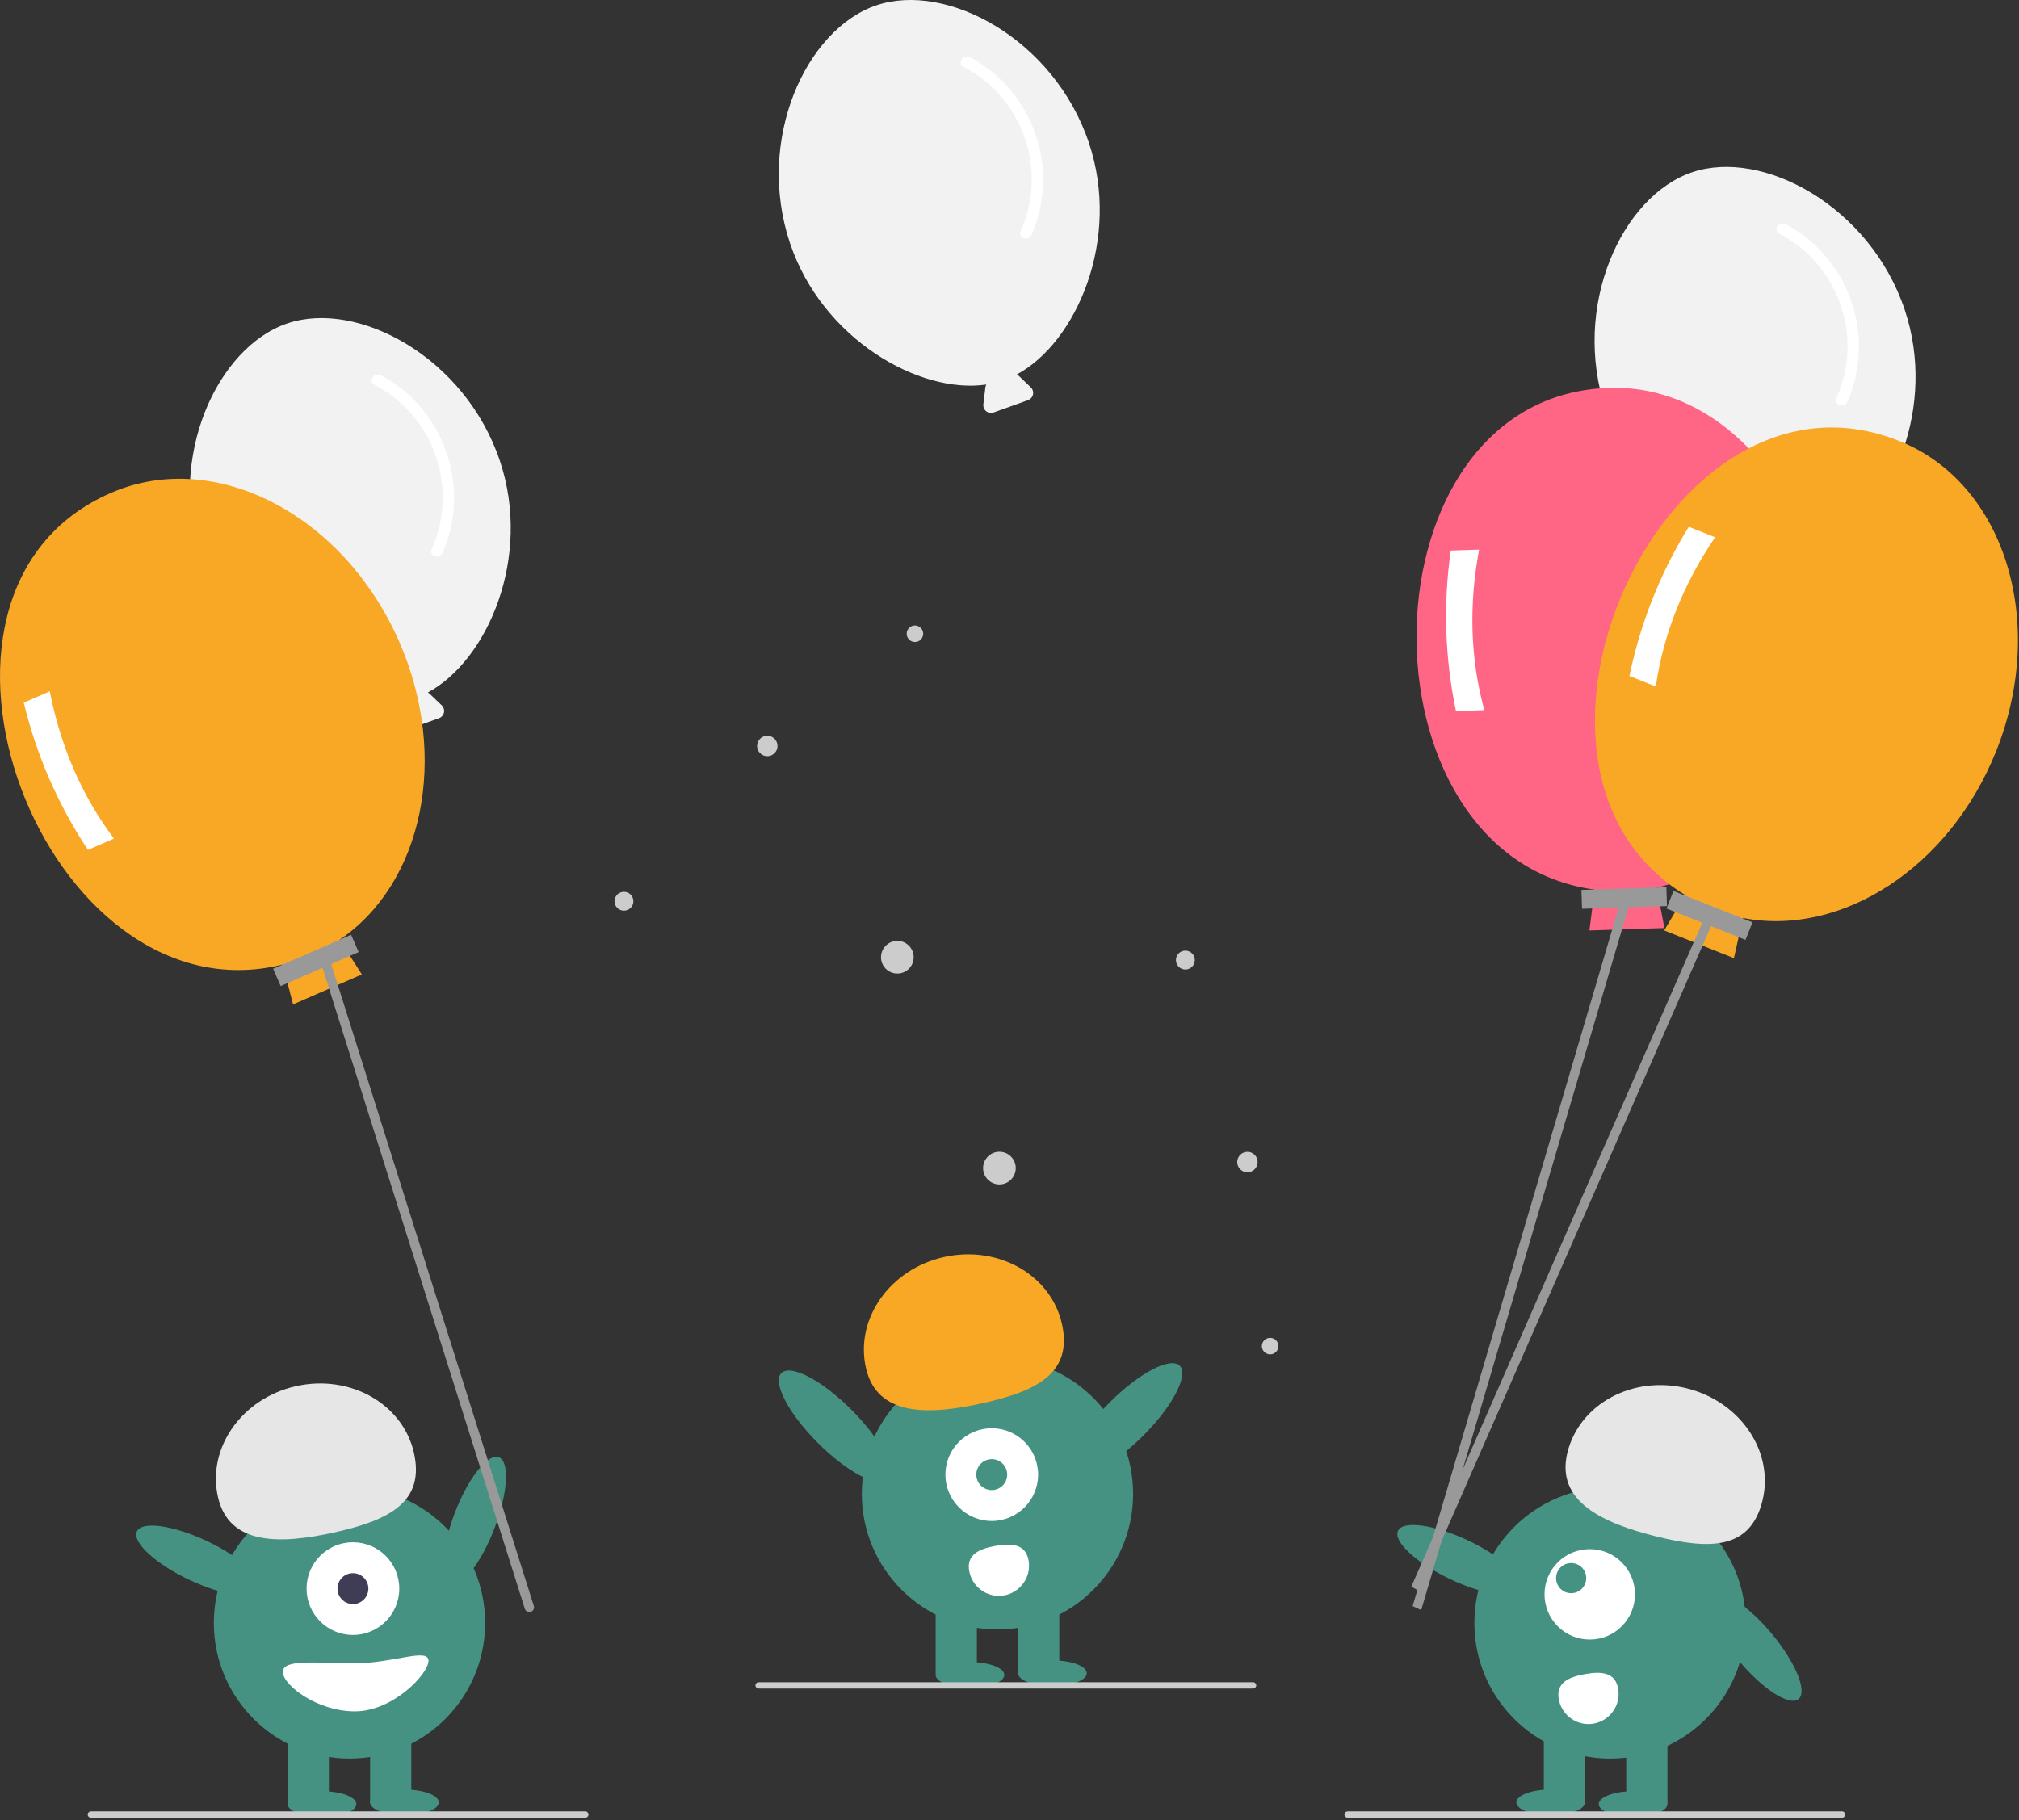 <?xml version="1.0" encoding="UTF-8" standalone="no"?>
<!DOCTYPE svg PUBLIC "-//W3C//DTD SVG 1.1//EN" "http://www.w3.org/Graphics/SVG/1.1/DTD/svg11.dtd">
<svg width="100%" height="100%" viewBox="0 0 641 578" version="1.1" xmlns="http://www.w3.org/2000/svg" xmlns:xlink="http://www.w3.org/1999/xlink" xml:space="preserve" xmlns:serif="http://www.serif.com/" style="fill-rule:evenodd;clip-rule:evenodd;stroke-linejoin:round;stroke-miterlimit:2;">
    <rect x="0" y="0" width="641" height="578" fill="#333333" stroke="none"/>
    <g transform="matrix(1,0,0,1,-279.671,-161.411)">
        <path d="M438.404,307.821C427.388,274.892 393.369,256.59 370.99,264.077C348.61,271.563 332.452,306.651 343.468,339.581C353.665,370.061 384.562,387.657 405.818,384.517C405.664,384.784 405.563,385.077 405.52,385.382L404.87,390.802C404.859,390.899 404.853,390.996 404.853,391.093C404.853,392.433 405.955,393.535 407.295,393.535C407.576,393.535 407.854,393.486 408.119,393.391L419.068,389.466C420.036,389.118 420.685,388.195 420.685,387.167C420.685,386.501 420.413,385.863 419.931,385.402L415.984,381.63C415.844,381.501 415.689,381.39 415.522,381.298C434.48,371.081 448.623,338.368 438.404,307.821Z" style="fill:rgb(242,242,242);fill-rule:nonzero;"/>
    </g>
    <g transform="matrix(1,0,0,1,-279.671,-161.411)">
        <path d="M398.524,283.594C417.412,293.342 425.462,316.481 416.702,335.847C415.754,338.003 419.238,339.138 420.179,336.995C429.369,316.058 420.752,291.268 400.556,280.546C398.49,279.451 396.443,282.491 398.524,283.594Z" style="fill:white;fill-rule:nonzero;"/>
    </g>
    <g transform="matrix(1,0,0,1,-279.671,-161.411)">
        <path d="M884.404,259.821C873.388,226.892 839.369,208.59 816.99,216.077C794.61,223.563 778.452,258.651 789.468,291.581C799.665,322.061 830.562,339.657 851.818,336.517C851.664,336.784 851.563,337.077 851.52,337.382L850.87,342.802C850.859,342.899 850.853,342.996 850.853,343.093C850.853,344.433 851.955,345.535 853.295,345.535C853.576,345.535 853.854,345.486 854.119,345.391L865.068,341.466C866.036,341.118 866.685,340.195 866.685,339.167C866.685,338.501 866.413,337.863 865.931,337.402L861.984,333.63C861.844,333.501 861.689,333.39 861.522,333.298C880.48,323.081 894.623,290.368 884.404,259.821Z" style="fill:rgb(242,242,242);fill-rule:nonzero;"/>
    </g>
    <g transform="matrix(1,0,0,1,-279.671,-161.411)">
        <path d="M844.524,235.594C863.412,245.342 871.462,268.481 862.702,287.847C861.754,290.003 865.238,291.138 866.179,288.995C875.369,268.058 866.752,243.268 846.556,232.546C844.49,231.451 842.443,234.491 844.524,235.594Z" style="fill:white;fill-rule:nonzero;"/>
    </g>
    <g transform="matrix(1,0,0,1,-279.671,-161.411)">
        <path d="M625.404,206.821C614.388,173.892 580.369,155.59 557.99,163.077C535.61,170.563 519.452,205.651 530.468,238.581C540.665,269.061 571.562,286.657 592.818,283.517C592.664,283.784 592.563,284.077 592.52,284.382L591.87,289.802C591.859,289.899 591.853,289.996 591.853,290.093C591.853,291.433 592.955,292.535 594.295,292.535C594.576,292.535 594.854,292.486 595.119,292.391L606.068,288.466C607.036,288.118 607.685,287.195 607.685,286.167C607.685,285.501 607.413,284.863 606.931,284.402L602.984,280.63C602.844,280.501 602.689,280.39 602.522,280.298C621.48,270.081 635.623,237.368 625.404,206.821Z" style="fill:rgb(242,242,242);fill-rule:nonzero;"/>
    </g>
    <g transform="matrix(1,0,0,1,-279.671,-161.411)">
        <path d="M585.524,182.594C604.412,192.342 612.462,215.481 603.702,234.847C602.754,237.003 606.238,238.138 607.179,235.995C616.369,215.058 607.752,190.268 587.556,179.546C585.49,178.451 583.443,181.491 585.524,182.594Z" style="fill:white;fill-rule:nonzero;"/>
    </g>
    <circle cx="290.482" cy="201.238" r="2.624" style="fill:rgb(204,204,204);"/>
    <circle cx="284.889" cy="303.957" r="5.185" style="fill:rgb(204,204,204);"/>
    <circle cx="198.093" cy="286.182" r="2.996" style="fill:rgb(204,204,204);"/>
    <circle cx="243.606" cy="236.88" r="3.244" style="fill:rgb(204,204,204);"/>
    <circle cx="403.25" cy="427.447" r="2.624" style="fill:rgb(204,204,204);"/>
    <circle cx="317.301" cy="370.922" r="5.185" style="fill:rgb(204,204,204);"/>
    <circle cx="376.339" cy="304.862" r="2.996" style="fill:rgb(204,204,204);"/>
    <circle cx="396.04" cy="369.002" r="3.244" style="fill:rgb(204,204,204);"/>
    <g transform="matrix(0.767,-0.642,0.642,0.767,-523.772,535.288)">
        <ellipse cx="836.635" cy="684.242" rx="6.76" ry="21.534" style="fill:rgb(69,146,131);"/>
    </g>
    <circle cx="511.156" cy="515.353" r="43.067" style="fill:rgb(69,146,131);"/>
    <rect x="516.301" y="549.153" width="13.084" height="23.442" style="fill:rgb(69,146,131);"/>
    <rect x="490.134" y="549.153" width="13.084" height="23.442" style="fill:rgb(69,146,131);"/>
    <ellipse cx="518.482" cy="572.867" rx="10.903" ry="4.089" style="fill:rgb(69,146,131);"/>
    <ellipse cx="492.315" cy="572.322" rx="10.903" ry="4.089" style="fill:rgb(69,146,131);"/>
    <g transform="matrix(1,0,0,1,-279.671,-161.411)">
        <path d="M777.305,622.627C781.15,607.14 798.125,598.026 815.22,602.271C832.314,606.515 843.054,622.511 839.208,637.998C835.363,653.485 822.604,653.535 805.51,649.29C788.416,645.046 773.459,638.114 777.305,622.627Z" style="fill:rgb(230,230,230);fill-rule:nonzero;"/>
    </g>
    <g transform="matrix(0.429,-0.904,0.904,0.429,-448.877,884.626)">
        <ellipse cx="742.32" cy="656.78" rx="6.76" ry="21.534" style="fill:rgb(69,146,131);"/>
    </g>
    <circle cx="504.718" cy="506.266" r="14.359" style="fill:white;"/>
    <circle cx="498.816" cy="501.119" r="4.786" style="fill:rgb(69,146,131);"/>
    <g transform="matrix(1,0,0,1,-279.671,-161.411)">
        <path d="M793.397,697.591C793.5,698.157 793.551,698.731 793.551,699.306C793.551,704.557 789.23,708.878 783.979,708.878C779.372,708.878 775.386,705.553 774.561,701.02L774.558,701.002C773.616,695.8 777.638,693.959 782.84,693.017C788.043,692.075 792.455,692.389 793.397,697.591Z" style="fill:white;fill-rule:nonzero;"/>
    </g>
    <g transform="matrix(0.357,-0.934,0.934,0.357,-604.694,654.887)">
        <ellipse cx="430.438" cy="644.241" rx="21.534" ry="6.76" style="fill:rgb(69,146,131);"/>
    </g>
    <circle cx="110.959" cy="515.353" r="43.067" style="fill:rgb(69,146,131);"/>
    <rect x="91.334" y="549.153" width="13.084" height="23.442" style="fill:rgb(69,146,131);"/>
    <rect x="117.501" y="549.153" width="13.084" height="23.442" style="fill:rgb(69,146,131);"/>
    <ellipse cx="102.237" cy="572.867" rx="10.903" ry="4.089" style="fill:rgb(69,146,131);"/>
    <ellipse cx="128.404" cy="572.322" rx="10.903" ry="4.089" style="fill:rgb(69,146,131);"/>
    <circle cx="112.049" cy="504.45" r="14.719" style="fill:white;"/>
    <circle cx="112.049" cy="504.45" r="4.906" style="fill:rgb(63,61,86);"/>
    <g transform="matrix(1,0,0,1,-279.671,-161.411)">
        <path d="M348.854,636.712C345.376,621.138 356.492,605.402 373.682,601.563C390.872,597.725 407.627,607.238 411.104,622.812C414.582,638.386 403.189,644.13 385.999,647.968C368.809,651.807 352.331,652.286 348.854,636.712Z" style="fill:rgb(230,230,230);fill-rule:nonzero;"/>
    </g>
    <g transform="matrix(0.429,-0.904,0.904,0.429,-677.578,523.037)">
        <ellipse cx="342.122" cy="656.78" rx="6.76" ry="21.534" style="fill:rgb(69,146,131);"/>
    </g>
    <g transform="matrix(1,0,0,1,-279.671,-161.411)">
        <path d="M369.476,692.3C369.476,696.516 380.329,704.839 392.373,704.839C404.416,704.839 415.708,692.972 415.708,688.757C415.708,684.542 404.416,689.575 392.373,689.575C380.329,689.575 369.476,688.085 369.476,692.3Z" style="fill:white;fill-rule:nonzero;"/>
    </g>
    <circle cx="316.678" cy="474.353" r="43.067" style="fill:rgb(69,146,131);"/>
    <rect x="297.053" y="508.153" width="13.084" height="23.442" style="fill:rgb(69,146,131);"/>
    <rect x="323.22" y="508.153" width="13.084" height="23.442" style="fill:rgb(69,146,131);"/>
    <ellipse cx="307.956" cy="531.867" rx="10.903" ry="4.089" style="fill:rgb(69,146,131);"/>
    <ellipse cx="334.123" cy="531.322" rx="10.903" ry="4.089" style="fill:rgb(69,146,131);"/>
    <g transform="matrix(1,0,0,1,-279.671,-161.411)">
        <path d="M554.573,595.712C551.096,580.138 562.212,564.402 579.402,560.563C596.592,556.725 613.346,566.239 616.823,581.812C620.301,597.386 608.908,603.13 591.718,606.968C574.529,610.807 558.05,611.286 554.573,595.712Z" style="fill:rgb(249,168,38);fill-rule:nonzero;"/>
    </g>
    <g transform="matrix(0.707,-0.707,0.707,0.707,-525.455,468.824)">
        <ellipse cx="637.453" cy="611.642" rx="23.892" ry="7.501" style="fill:rgb(69,146,131);"/>
    </g>
    <g transform="matrix(0.707,-0.707,0.707,0.707,-554.717,403.493)">
        <ellipse cx="544.748" cy="614.642" rx="7.501" ry="23.892" style="fill:rgb(69,146,131);"/>
    </g>
    <g transform="matrix(1,0,0,1,-279.671,-161.411)">
        <path d="M858.178,362.432C856.748,318.272 826.503,283.415 790.623,284.577C710.77,286.943 708.82,433.378 785.916,443.897L784.284,456.872L808.095,456.101L805.626,443.259C836.64,436.404 859.474,402.468 858.178,362.432Z" style="fill:rgb(255,101,132);fill-rule:nonzero;"/>
    </g>
    <g transform="matrix(1,0,0,1,-279.671,-161.411)">
        <path d="M750.914,386.915L741.919,387.207C738.393,370.443 737.834,353.19 740.269,336.233L749.264,335.942C745.942,353.692 746.492,370.683 750.914,386.915Z" style="fill:white;fill-rule:nonzero;"/>
    </g>
    <g transform="matrix(0.999,-0.032,0.032,0.999,-293.702,-135.424)">
        <rect x="782.366" y="443.492" width="27" height="6" style="fill:rgb(153,153,153);"/>
    </g>
    <path d="M451.208,511.273L448.491,510.001L515.303,283.429L518.02,284.702L451.208,511.273Z" style="fill:rgb(153,153,153);fill-rule:nonzero;"/>
    <g transform="matrix(1,0,0,1,-279.671,-161.411)">
        <path d="M913.476,399.774C929.792,358.714 915.975,314.682 882.614,301.425C808.454,271.719 748.214,405.204 814.702,445.623L808.026,456.868L830.165,465.666L833.029,452.905C864.201,459 898.683,436.999 913.476,399.774Z" style="fill:rgb(249,168,38);fill-rule:nonzero;"/>
    </g>
    <g transform="matrix(1,0,0,1,-279.671,-161.411)">
        <path d="M805.355,379.406L796.991,376.082C800.449,359.305 806.824,343.263 815.825,328.687L824.189,332.011C814.057,346.96 807.779,362.758 805.355,379.406Z" style="fill:white;fill-rule:nonzero;"/>
    </g>
    <g transform="matrix(0.369,-0.929,0.929,0.369,-180.756,888.282)">
        <rect x="819.789" y="438.474" width="6" height="27" style="fill:rgb(153,153,153);"/>
    </g>
    <path d="M450.68,505.309L448.073,503.825L541.351,290.957L543.958,292.44L450.68,505.309Z" style="fill:rgb(153,153,153);fill-rule:nonzero;"/>
    <g transform="matrix(1,0,0,1,-279.671,-161.411)">
        <path d="M406.464,365.285C388.811,324.782 347.822,303.575 314.914,317.918C241.592,349.636 293.913,486.419 369.436,467.692L372.716,480.352L394.555,470.834L387.514,459.813C413.797,441.979 422.468,402.006 406.464,365.285Z" style="fill:rgb(249,168,38);fill-rule:nonzero;"/>
    </g>
    <g transform="matrix(1,0,0,1,-279.671,-161.411)">
        <path d="M315.849,427.687L307.598,431.282C298.125,417.01 291.228,401.186 287.222,384.53L295.472,380.934C298.947,398.655 305.739,414.239 315.849,427.687Z" style="fill:white;fill-rule:nonzero;"/>
    </g>
    <g transform="matrix(0.917,-0.4,0.4,0.917,-434.41,29.119)">
        <rect x="366.14" y="463.426" width="27" height="6" style="fill:rgb(153,153,153);"/>
    </g>
    <g transform="matrix(1,0,0,1,-279.671,-161.411)">
        <path d="M448.083,673.263C447.284,673.461 446.464,672.967 446.266,672.169L381.059,465.552L383.97,464.83L449.178,671.446C449.207,671.564 449.222,671.686 449.222,671.807C449.222,672.494 448.75,673.098 448.083,673.263Z" style="fill:rgb(153,153,153);fill-rule:nonzero;"/>
    </g>
    <g transform="matrix(1,0,0,1,-279.671,-161.411)">
        <path d="M465.51,738.589L308.51,738.589C307.962,738.589 307.51,738.138 307.51,737.589C307.51,737.041 307.962,736.589 308.51,736.589L465.51,736.589C466.059,736.589 466.51,737.041 466.51,737.589C466.51,738.138 466.059,738.589 465.51,738.589Z" style="fill:rgb(204,204,204);fill-rule:nonzero;"/>
    </g>
    <g transform="matrix(1,0,0,1,-279.671,-161.411)">
        <path d="M864.51,738.589L707.51,738.589C706.962,738.589 706.51,738.138 706.51,737.589C706.51,737.041 706.962,736.589 707.51,736.589L864.51,736.589C865.059,736.589 865.51,737.041 865.51,737.589C865.51,738.138 865.059,738.589 864.51,738.589Z" style="fill:rgb(204,204,204);fill-rule:nonzero;"/>
    </g>
    <g transform="matrix(1,0,0,1,-279.671,-161.411)">
        <path d="M677.51,697.589L520.51,697.589C519.962,697.589 519.51,697.138 519.51,696.589C519.51,696.041 519.962,695.589 520.51,695.589L677.51,695.589C678.059,695.589 678.51,696.041 678.51,696.589C678.51,697.138 678.059,697.589 677.51,697.589Z" style="fill:rgb(204,204,204);fill-rule:nonzero;"/>
    </g>
    <circle cx="314.866" cy="468.25" r="14.719" style="fill:white;"/>
    <circle cx="314.866" cy="468.25" r="4.906" style="fill:rgb(69,146,131);"/>
    <g transform="matrix(1,0,0,1,-279.671,-161.411)">
        <path d="M606.222,656.883C606.325,657.448 606.377,658.022 606.377,658.597C606.377,663.849 602.056,668.17 596.805,668.17C592.198,668.17 588.212,664.844 587.387,660.312L587.384,660.293C586.442,655.091 590.464,653.25 595.666,652.308C600.868,651.367 605.281,651.681 606.222,656.883Z" style="fill:white;fill-rule:nonzero;"/>
    </g>
</svg>
